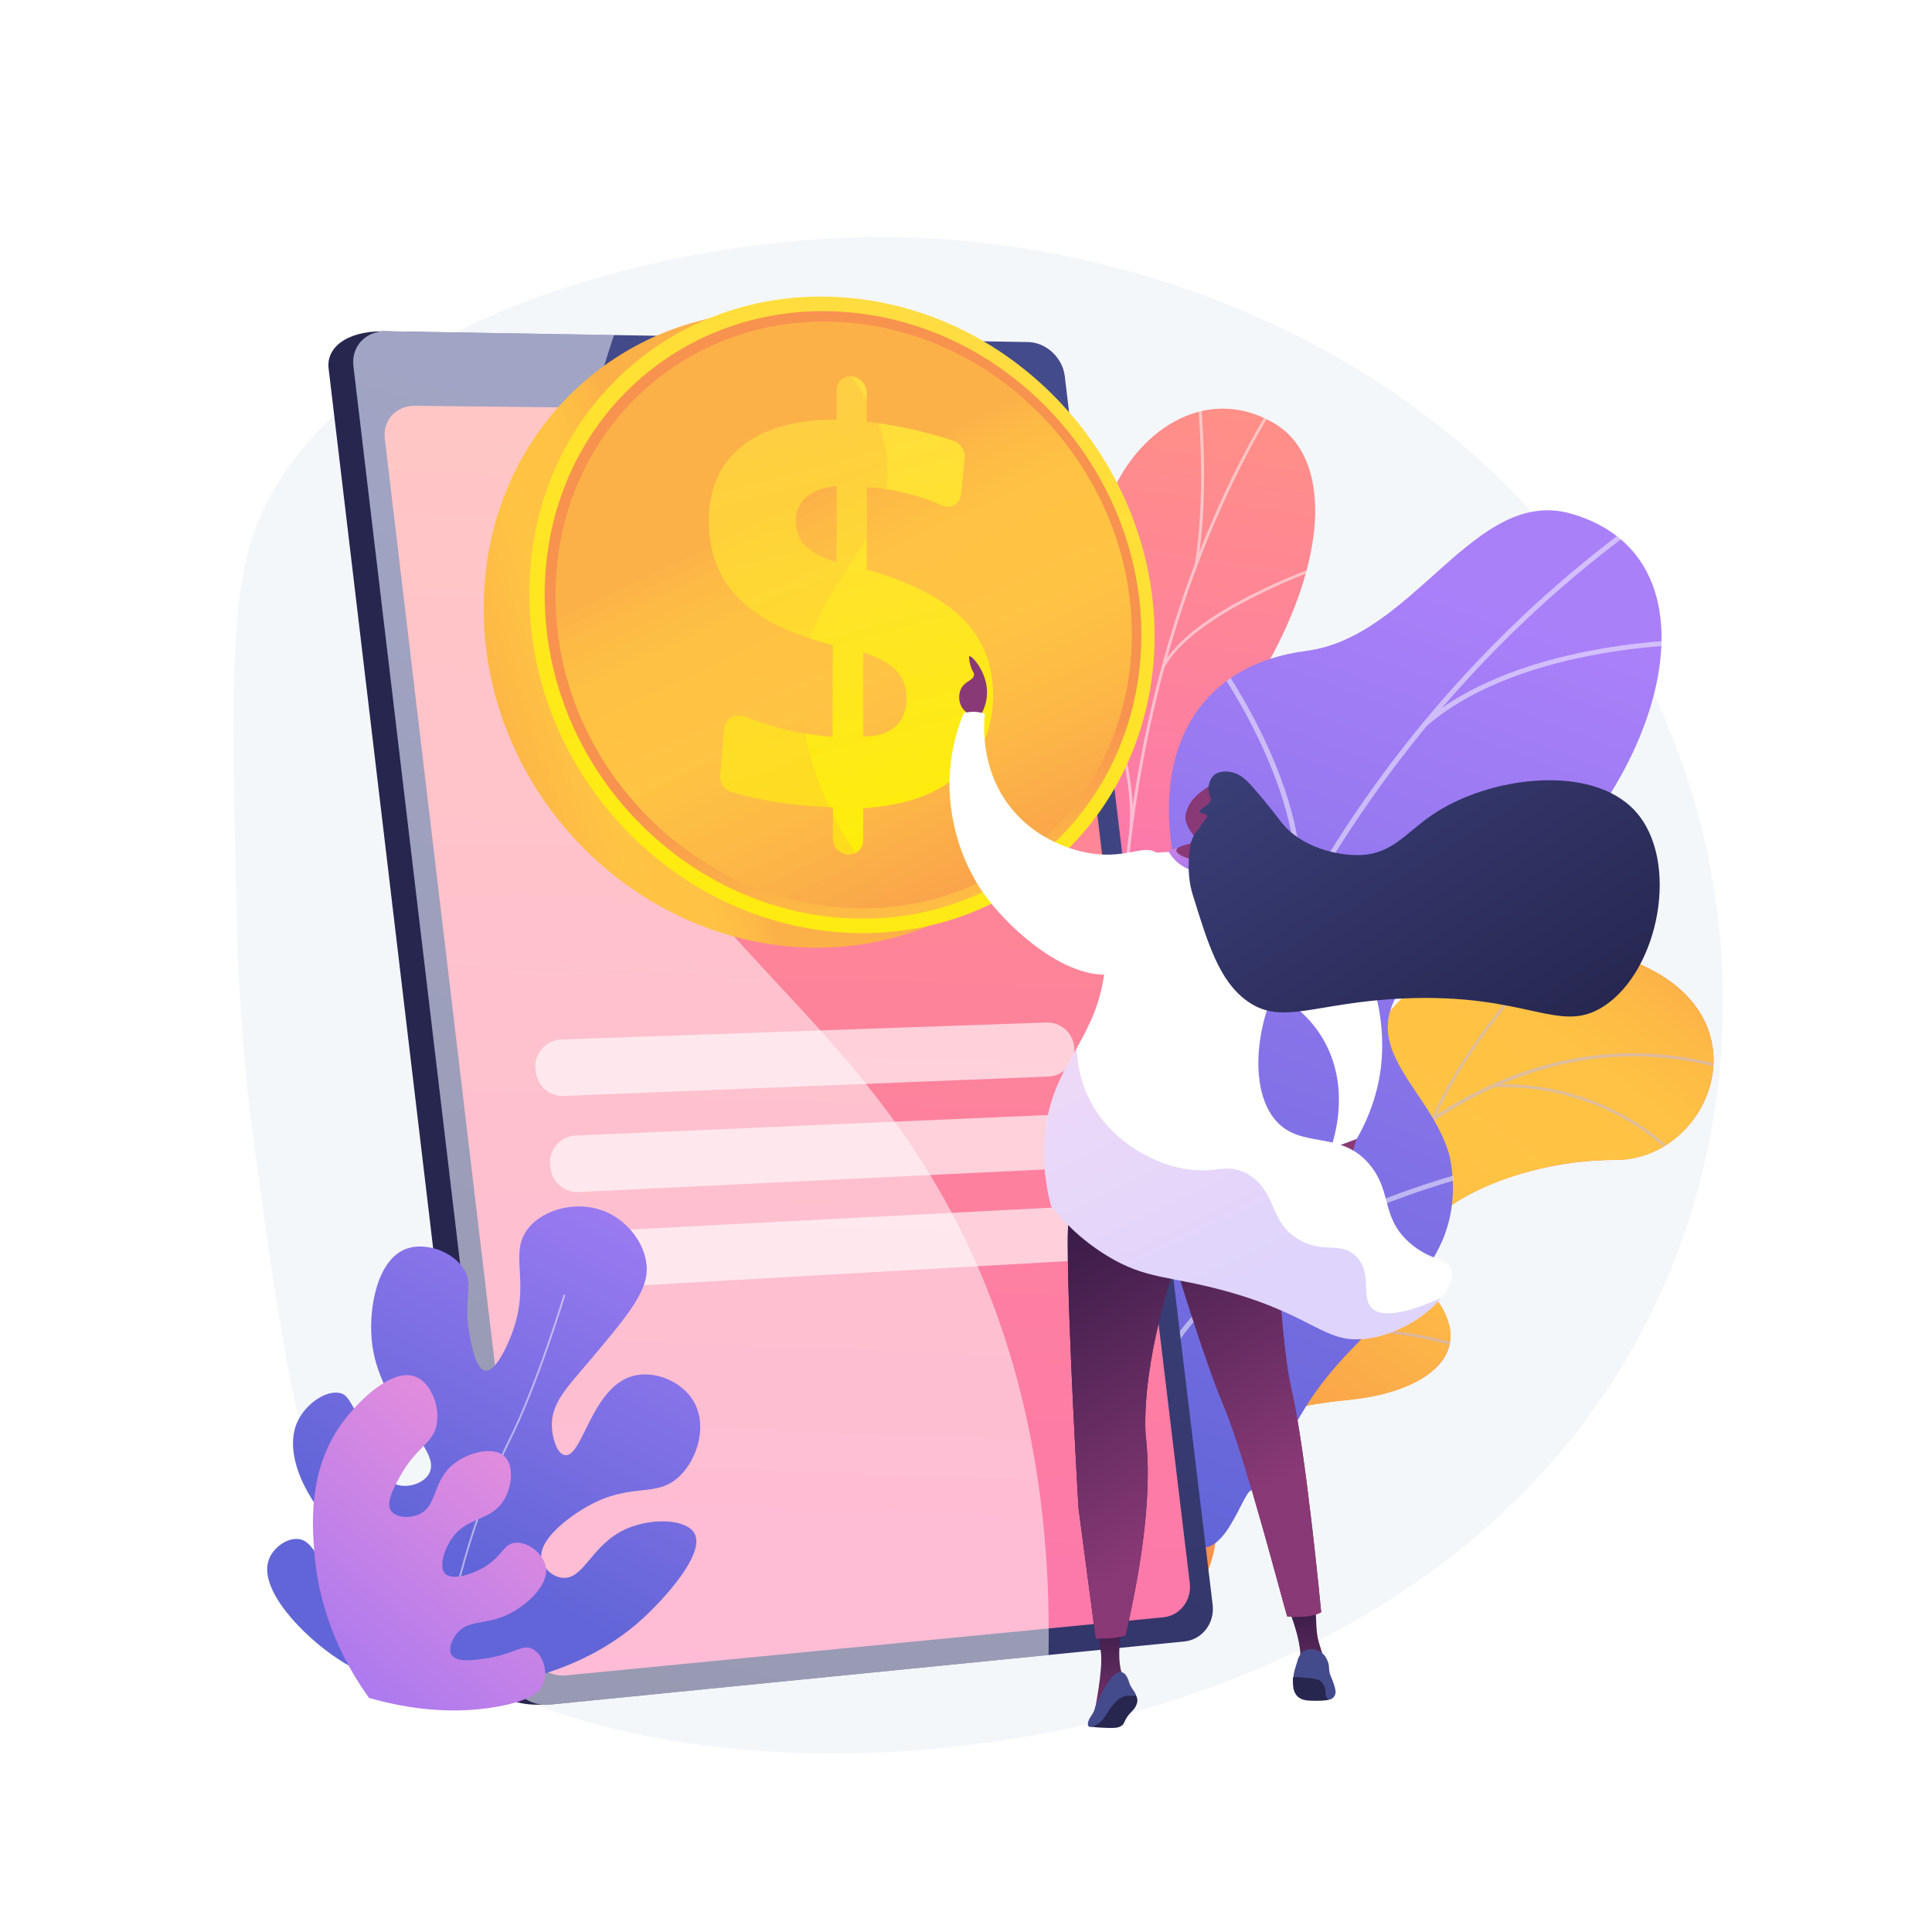 <?xml version="1.0" encoding="utf-8"?>
<!-- Generator: Adobe Illustrator 27.5.0, SVG Export Plug-In . SVG Version: 6.00 Build 0)  -->
<svg version="1.1" xmlns="http://www.w3.org/2000/svg" xmlns:xlink="http://www.w3.org/1999/xlink" x="0px" y="0px"
	 viewBox="0 0 3710 3710" style="enable-background:new 0 0 3710 3710;" xml:space="preserve">
<g id="Background">
	<g>
		<g>
			<rect style="fill:#FFFFFF;" width="3710" height="3710"/>
		</g>
	</g>
</g>
<g id="Illustration">
	<g>
		<path style="fill:#F4F7FA;" d="M1661.659,455.259C1273.788,462.11,673.677,609.585,500.943,988.57
			c-60.329,132.365-56.245,326.957-48.077,716.141c2.401,114.391,6.382,281.119,34.341,487.99
			c58.079,429.737,97.616,722.286,247.253,892.633c374.944,426.837,1729.334,414.503,2307.697-353.943
			c315.5-419.192,364.037-1015.507,75.55-1508.332C2800.088,680.468,2180.927,446.086,1661.659,455.259z"/>
		<g>
			<g>
				<defs>
					<path id="SVGID_1_" d="M2004.272,3003.994l227.488,132.133c0,0,110.604-91.823,102.691-206.559
						c-16.145-234.098,190.011-231.899,276.496-243.896c130.426-18.092,237.471-90.917,131.157-211.441
						c-106.314-120.524,144.852-247.893,359.7-246.755c210.243,1.115,333.542-371.974-121.282-416.168
						c-271.62-26.392-370.147,220.615-449.557,333.523c-79.41,112.908-261.981,20.022-285.83,200.445
						c-20.371,154.115,25.309,301.65-99.208,343.414C2021.408,2730.455,1958.096,2821.598,2004.272,3003.994z"/>
				</defs>
				
					<linearGradient id="SVGID_00000129887271968881276950000003283659233047775379_" gradientUnits="userSpaceOnUse" x1="65.812" y1="2679.489" x2="1571.528" y2="2679.489" gradientTransform="matrix(0.963 -0.269 0.269 0.963 1122.827 92.794)">
					<stop  offset="0" style="stop-color:#FFC444"/>
					<stop  offset="0.996" style="stop-color:#F36F56"/>
				</linearGradient>
				
					<use xlink:href="#SVGID_1_"  style="overflow:visible;fill:url(#SVGID_00000129887271968881276950000003283659233047775379_);"/>
				<clipPath id="SVGID_00000005239789938758832340000011532940780215352225_">
					<use xlink:href="#SVGID_1_"  style="overflow:visible;"/>
				</clipPath>
				
					<linearGradient id="SVGID_00000118360764725000518350000004049788549323538825_" gradientUnits="userSpaceOnUse" x1="3077.511" y1="1779.162" x2="2146.077" y2="3052.649">
					<stop  offset="0" style="stop-color:#FCB148"/>
					<stop  offset="0.052" style="stop-color:#FDBA46"/>
					<stop  offset="0.142" style="stop-color:#FFC244"/>
					<stop  offset="0.318" style="stop-color:#FFC444"/>
					<stop  offset="0.485" style="stop-color:#FDB946"/>
					<stop  offset="0.775" style="stop-color:#F99C4D"/>
					<stop  offset="0.866" style="stop-color:#F8924F"/>
					<stop  offset="1" style="stop-color:#F8924F"/>
				</linearGradient>
				
					<path style="clip-path:url(#SVGID_00000005239789938758832340000011532940780215352225_);fill:url(#SVGID_00000118360764725000518350000004049788549323538825_);" d="
					M2004.272,3003.994l227.488,132.133c0,0,110.604-91.823,102.691-206.559c-16.145-234.098,190.011-231.899,276.496-243.896
					c130.426-18.092,222.602-85.81,148.936-207.256c-83.349-137.41,127.073-252.078,341.921-250.939
					c210.243,1.115,333.542-371.974-121.282-416.168c-271.62-26.392-370.147,220.615-449.557,333.523
					c-79.41,112.908-261.981,20.022-285.83,200.445c-20.371,154.115,25.309,301.65-99.208,343.414
					C2021.408,2730.455,1958.096,2821.598,2004.272,3003.994z"/>
				<g style="opacity:0.5;clip-path:url(#SVGID_00000005239789938758832340000011532940780215352225_);">
					<path style="fill:#BEB8F2;" d="M2090.466,3082.295l5.227,1.878c1.163-3.237,118.78-326.93,332.134-612.661
						c196.555-263.236,516.955-547.178,927.117-405l1.82-5.247c-182.585-63.292-362.859-48.868-535.818,42.87
						c-138.164,73.282-271.948,195.798-397.638,364.144C2209.486,2754.675,2091.633,3079.052,2090.466,3082.295z"/>
					<path style="fill:#BEB8F2;" d="M2750.327,2145.59l5.113,2.174c72.383-170.088,263.684-360.303,265.607-362.205l-3.903-3.952
						C3015.213,1783.519,2823.135,1974.506,2750.327,2145.59z"/>
					<path style="fill:#BEB8F2;" d="M2867.244,2087.625c220.171-6.822,343.144,129.24,344.358,130.615l4.16-3.677
						c-1.232-1.398-125.82-139.394-348.69-132.489L2867.244,2087.625z"/>
					<path style="fill:#BEB8F2;" d="M2298.521,2665.913c185.212-195.234,525.419-71.894,528.633-70.416l2.644-4.878
						c-3.017-1.75-348.45-125.497-535.306,71.472L2298.521,2665.913z"/>
					<path style="fill:#BEB8F2;" d="M2352.765,2569.108l5.273,1.753c54.205-162.943-45.391-354.573-46.404-356.491l-4.91,2.593
						C2307.726,2218.861,2406.218,2408.441,2352.765,2569.108z"/>
					<path style="fill:#BEB8F2;" d="M2115.322,3033.645c58.114-84.106,224.469-80.805,226.142-80.764l0.144-5.55
						c-6.953-0.182-171.027-3.432-230.854,83.157L2115.322,3033.645z"/>
					<path style="fill:#BEB8F2;" d="M2142.144,2956.617l5.204,1.941c28.255-75.732-31.308-212.977-50.882-258.076
						c-2.766-6.374-5.153-11.875-5.386-12.939l-5.442,1.108c0.306,1.506,1.883,5.167,5.733,14.042
						C2110.724,2747.284,2169.617,2882.983,2142.144,2956.617z"/>
				</g>
			</g>
			<g>
				
					<linearGradient id="SVGID_00000050630785748146282220000005441730245569144452_" gradientUnits="userSpaceOnUse" x1="960.92" y1="933.385" x2="418.877" y2="2143.771" gradientTransform="matrix(0.963 -0.269 0.269 0.963 1122.827 92.794)">
					<stop  offset="0" style="stop-color:#FF9085"/>
					<stop  offset="1" style="stop-color:#FB6FBB"/>
				</linearGradient>
				<path style="fill:url(#SVGID_00000050630785748146282220000005441730245569144452_);" d="M2356.27,2383.078
					c63.979,58.45,57.843,142.264,43.901,202.219c-7.815,2.875-11.578,6.521-18.793,11.155
					c-65.131,41.818-101.827,45.78-172.531,76.864c-15.219,6.69-65.861,12.743-86.711,13.887l-38.907,1.513
					c0,0-129.666-151.553-52.076-234.403s-27.3-242.409-72.45-333.787c-27.725-56.113-22.43-90.656-29.307-112.91
					c-72.803-235.568-167.871-277.8-144.489-368.946c25.812-100.618,149.057-77.952,182.919-185.924
					c38.236-121.922-93.242-232.681-31.275-339.973c10.624-18.395,22.04-37.006,44.707-54.01
					c55.949-41.97,120.734-24.483,146.205-92.989c51.196-137.7,186.127-229.227,317.546-154.056
					c129.703,74.19,105.671,323.878-93.6,589.599c-120.168,205.128-106.258,248.509-51.848,346.729
					c38.108,68.798,187.008,230.081,110.03,343.796C2332.614,2205.56,2283.129,2316.26,2356.27,2383.078z"/>
				<g>
					<defs>
						<path id="SVGID_00000179628257225097661190000002594995286256891326_" d="M2376.798,2660.526l-285.263,32.399
							c0,0-137.974-155.762-60.383-238.612c77.591-82.85-27.3-242.409-72.45-333.787
							c-122.503-247.932,186.802-333.163,57.095-664.151c-34.498-88.033-132.243-244.399-79.248-343.601
							c60.377-113.02,158.155-58.898,190.911-146.999c51.196-137.699,186.128-229.226,317.546-154.056
							c129.704,74.19,105.671,323.878-93.597,589.599c-120.17,205.13-106.257,248.509-51.849,346.729
							c38.11,68.798,187.008,230.083,110.03,343.797c-76.978,113.715-126.461,224.414-53.322,291.233
							C2467.559,2484.751,2376.798,2660.526,2376.798,2660.526z"/>
					</defs>
					<clipPath id="SVGID_00000103260243385202816610000010061328376049364406_">
						<use xlink:href="#SVGID_00000179628257225097661190000002594995286256891326_"  style="overflow:visible;"/>
					</clipPath>
					<g style="opacity:0.5;clip-path:url(#SVGID_00000103260243385202816610000010061328376049364406_);">
						<path style="fill:#FCFDFE;" d="M2247.709,2662.343l-5.539,1.306c-7.498-30.516-14.651-61.388-21.263-91.758
							c-48.934-224.867-73.408-446.404-72.738-658.464c0.569-179.684,19.155-355.092,55.242-521.352
							c29.021-133.705,69.467-262.247,120.215-382.054c35.677-84.222,76.035-163.292,119.962-235.009
							c7.652-12.499,16.219-24.902,24.504-36.897c11.039-15.981,22.454-32.506,31.79-49.388l5.036,2.321
							c-9.465,17.114-20.956,33.751-32.068,49.841c-8.245,11.935-16.768,24.276-24.344,36.649
							c-43.788,71.492-84.027,150.325-119.602,234.31c-50.624,119.51-90.971,247.747-119.926,381.144
							c-36.012,165.917-54.56,340.975-55.128,520.313c-0.67,211.702,23.767,432.886,72.627,657.405
							C2233.077,2601.038,2240.22,2631.866,2247.709,2662.343z"/>
						<path style="fill:#FCFDFE;" d="M2174.021,1596.707l-5.658-0.34c22.24-226.401-202.117-548.737-204.387-551.965l4.78-2.976
							C1971.036,1044.671,2196.438,1368.494,2174.021,1596.707z"/>
						<path style="fill:#FCFDFE;" d="M2171.357,2233.639l-5.679,0.274c-4.195-155.029,232.801-361.524,235.195-363.593l3.807,3.832
							C2402.305,1876.203,2167.227,2081.033,2171.357,2233.639z"/>
						<path style="fill:#FCFDFE;" d="M2181.918,2321.209l-5.565,1.2c-21.95-98.678-108.882-220.934-244.78-344.241
							c-6.834-6.201-6.834-6.201-7.065-7.175l5.551-1.265l-2.776,0.633l2.337-1.542c0.403,0.463,2.982,2.804,5.975,5.517
							C2072.268,2098.348,2159.748,2221.534,2181.918,2321.209z"/>
						<path style="fill:#FCFDFE;" d="M2234.878,2606.451l-5.658-0.321c10.458-111.406,158.194-207.278,159.683-208.233l3.139,4.327
							C2390.574,2403.166,2245.099,2497.596,2234.878,2606.451z"/>
						<path style="fill:#FCFDFE;" d="M2239.784,2665.644c-52.244-74.43-129.572-136.766-236.401-190.568l2.807-4.666
							c107.649,54.217,185.622,117.107,238.375,192.262L2239.784,2665.644z"/>
						<path style="fill:#FCFDFE;" d="M2300.247,1082.832l-5.618-0.636c19.889-125.42,9.649-260.702,6.283-305.156
							c-0.814-10.761-1.088-14.55-0.936-15.891l5.649,0.417c-0.102,1.025,0.365,7.176,0.955,14.965
							C2309.956,821.126,2320.228,956.839,2300.247,1082.832z"/>
						<path style="fill:#FCFDFE;" d="M2235.605,1283.104l-5.125-2.153c54.917-108.205,295.317-192.265,305.524-195.791l1.851,4.951
							C2535.379,1090.966,2289.498,1176.92,2235.605,1283.104z"/>
					</g>
				</g>
			</g>
			<g>
				
					<linearGradient id="SVGID_00000105407142278466322280000012466178506898254777_" gradientUnits="userSpaceOnUse" x1="3872.78" y1="1844.984" x2="4866.864" y2="3481.502" gradientTransform="matrix(-0.982 0.189 0.189 0.982 6215.219 -1423.867)">
					<stop  offset="0" style="stop-color:#AA80F9"/>
					<stop  offset="0.996" style="stop-color:#6165D7"/>
				</linearGradient>
				<path style="fill:url(#SVGID_00000105407142278466322280000012466178506898254777_);" d="M2403.364,2861.761
					c-19.641,1.273-63.963,188.095-144.201,72.217c-20.046-28.95-57.05-135.341-200.058-112.94
					c-27.76,4.348-55.522,8.694-83.281,13.042c-35.69-57.352-58.701-118.018,20.373-157.904
					c122.8-61.94,81.026-278.796,29.369-348.398c-63.934-86.147-208.417-289.658-20.142-388.222
					c156.738-82.057,275.373-104.902,244.935-309.938c-30.439-205.038,60.698-354.203,258.311-379.783
					c207.957-26.918,322.79-317.008,508.907-263.294c324.296,93.599,151.622,591.696-177.933,789.921
					c-329.552,198.225-99.921,279.848-55.821,443.938c3.23,15.465,7.047,39.689,6.123,69.136
					c-5.689,181.293-181.246,246.255-283.463,413.545C2367.078,2931.229,2436.453,2859.617,2403.364,2861.761z"/>
				<g>
					<defs>
						<path id="SVGID_00000085220637890123106170000004807413819575487374_" d="M2449.235,2796.815l-448.064,82.993
							c-38.008-54.954-93.302-159.078-4.974-203.63c122.801-61.942,81.026-278.797,29.37-348.4
							c-63.935-86.146-208.417-289.658-20.141-388.224c156.737-82.056,275.372-104.9,244.933-309.937
							c-30.438-205.037,60.699-354.203,258.312-379.782c207.956-26.919,322.789-317.009,508.906-263.293
							c324.298,93.597,151.621,591.692-177.931,789.919c-329.553,198.226-99.923,279.847-55.822,443.939
							c60.207,224.021-274.793,238.302-342.129,343.863C2388.905,2647.017,2421.396,2740.888,2449.235,2796.815z"/>
					</defs>
					<clipPath id="SVGID_00000028293496386600315800000013738004618586973357_">
						<use xlink:href="#SVGID_00000085220637890123106170000004807413819575487374_"  style="overflow:visible;"/>
					</clipPath>
					<g style="opacity:0.5;clip-path:url(#SVGID_00000028293496386600315800000013738004618586973357_);">
						<path style="fill:#FCFDFE;" d="M2225.031,2769.456l-9.879-0.001c6.365-681.914,363.207-1360.372,931.274-1770.608l5.958,7.392
							C2586.711,1414.747,2231.369,2090.374,2225.031,2769.456z"/>
						<path style="fill:#FCFDFE;" d="M2262.23,2397.685l-9.701,1.841c-53.595-262.732-333.993-422.302-336.82-423.883l5.089-8.035
							C1923.662,1969.206,2207.788,2130.812,2262.23,2397.685z"/>
						<path style="fill:#FCFDFE;" d="M2229.824,2644.014l-9.423-2.724c86.356-259.854,593.037-390.347,598.145-391.634l2.473,9.011
							C2815.966,2259.941,2314.538,2389.101,2229.824,2644.014z"/>
						<path style="fill:#FCFDFE;" d="M2490.677,1763.262l-9.646-1.949c49.667-210.761-145.414-483.615-147.389-486.347l8.168-5.309
							C2343.812,1272.422,2541.263,1548.607,2490.677,1763.262z"/>
						<path style="fill:#FCFDFE;" d="M2737.185,1396.084l-6.673-6.828c191.9-167.32,543.164-161.554,546.695-161.472l-0.314,9.326
							C3273.407,1237.026,2926.093,1231.368,2737.185,1396.084z"/>
					</g>
				</g>
			</g>
		</g>
		<g>
			<g>
				
					<linearGradient id="SVGID_00000128449554825597503690000015747129655558905534_" gradientUnits="userSpaceOnUse" x1="1437.998" y1="1894.148" x2="974.321" y2="1944.73">
					<stop  offset="0" style="stop-color:#444B8C"/>
					<stop  offset="0.996" style="stop-color:#26264F"/>
				</linearGradient>
				<path style="fill:url(#SVGID_00000128449554825597503690000015747129655558905534_);" d="M1991.653,725.93l282.48,2347.923
					c4.235,35.204-20.029,66.761-54.018,70.134l-1176.567,129.17c-72.076,4.483-111.539-32.34-115.987-69.774L630.99,707.148
					c-4.423-37.226,30.938-70.938,103.321-70.938l1187.272,25.006C1955.953,661.791,1987.439,690.911,1991.653,725.93z"/>
				
					<linearGradient id="SVGID_00000059292417787628266190000001535016096135310014_" gradientUnits="userSpaceOnUse" x1="1846.542" y1="725.356" x2="700.001" y2="4628.662">
					<stop  offset="0" style="stop-color:#444B8C"/>
					<stop  offset="0.996" style="stop-color:#26264F"/>
				</linearGradient>
				<path style="fill:url(#SVGID_00000059292417787628266190000001535016096135310014_);" d="M2044.606,721.889l284.032,2359.667
					c4.259,35.381-20.087,67.102-54.201,70.498l-1219.771,121.441c-38.242,3.807-73.288-23.857-77.761-61.485L678.667,702.878
					c-4.447-37.417,23.642-67.494,62.302-66.842l1233.291,20.809C2008.759,657.427,2040.37,686.695,2044.606,721.889z"/>
				
					<linearGradient id="SVGID_00000160901023263078912010000011775639345638729121_" gradientUnits="userSpaceOnUse" x1="1567.282" y1="399.292" x2="1426.946" y2="4300.648">
					<stop  offset="0" style="stop-color:#FF9085"/>
					<stop  offset="1" style="stop-color:#FB6FBB"/>
				</linearGradient>
				<path style="fill:url(#SVGID_00000160901023263078912010000011775639345638729121_);" d="M2021.462,852.046l263.26,2187.879
					c3.977,33.055-18.823,62.635-50.755,65.74l-1147.153,111.512c-35.55,3.456-68.128-22.367-72.293-57.391L738.906,841.928
					c-4.144-34.843,21.933-63.034,57.843-62.652l1158.926,12.341C1987.939,791.961,2017.503,819.152,2021.462,852.046z"/>
				
					<linearGradient id="SVGID_00000088820835893802491790000001030063484513881484_" gradientUnits="userSpaceOnUse" x1="1416.906" y1="629.214" x2="69.409" y2="4278.685">
					<stop  offset="0" style="stop-color:#311944"/>
					<stop  offset="1" style="stop-color:#893976"/>
				</linearGradient>
				<path style="fill:url(#SVGID_00000088820835893802491790000001030063484513881484_);" d="M1406.297,720.268
					c1.504,12.561-7.511,22.616-20.148,22.457c-12.652-0.159-24.138-10.493-25.643-23.079c-1.506-12.587,7.542-22.641,20.195-22.455
					C1393.341,697.375,1404.795,707.707,1406.297,720.268z"/>
				<g style="opacity:0.5;">
					<path style="fill:#FFFFFF;" d="M1823.129,2320.689c-234.848-434.2-585.674-564.167-691.3-1011.658
						c-57.095-241.887-18.195-473.404,47.323-665.602l-438.184-7.394c-38.66-0.652-66.748,29.424-62.3,66.842l298.237,2509.135
						c4.472,37.627,39.518,65.292,77.761,61.484l958.859-95.465C2020.616,2788.972,1927.814,2514.236,1823.129,2320.689z"/>
				</g>
			</g>
			<g style="opacity:0.63;">
				<path style="fill:#FFFFFF;" d="M2013.179,2067.355l-930.624,37.19c-26.393,1.055-49.365-17.887-53.358-43.998l-0.72-4.704
					c-4.694-30.692,18.44-58.607,49.469-59.694l931.32-32.637c26.3-0.922,49.125,17.993,53.103,44.007l0.023,0.151
					C2067.071,2038.262,2044.1,2066.12,2013.179,2067.355z"/>
				<path style="fill:#FFFFFF;" d="M2040.638,2244.039l-929.434,44.97c-26.549,1.284-49.775-17.704-53.793-43.978l-0.734-4.8
					c-4.667-30.52,18.189-58.336,49.034-59.677l930.13-40.417c26.458-1.15,49.535,17.812,53.538,43.99l0.038,0.247
					C2094.069,2214.792,2071.374,2242.552,2040.638,2244.039z"/>
				<path style="fill:#FFFFFF;" d="M2068.097,2420.714l-928.244,52.751c-26.704,1.518-50.186-17.515-54.23-43.955l-0.748-4.889
					c-4.641-30.347,17.939-58.065,48.598-59.656l928.941-48.197c26.614-1.381,49.945,17.626,53.974,43.969l0.051,0.335
					C2121.065,2391.319,2098.646,2418.979,2068.097,2420.714z"/>
			</g>
		</g>
		<g>
			
				<linearGradient id="SVGID_00000136378812439722573640000001697743685955482526_" gradientUnits="userSpaceOnUse" x1="1323.42" y1="1274.585" x2="623.209" y2="1499.304">
				<stop  offset="0" style="stop-color:#FCB148"/>
				<stop  offset="0.052" style="stop-color:#FDBA46"/>
				<stop  offset="0.142" style="stop-color:#FFC244"/>
				<stop  offset="0.318" style="stop-color:#FFC444"/>
				<stop  offset="0.485" style="stop-color:#FDB946"/>
				<stop  offset="0.775" style="stop-color:#F99C4D"/>
				<stop  offset="0.866" style="stop-color:#F8924F"/>
				<stop  offset="1" style="stop-color:#F8924F"/>
			</linearGradient>
			<path style="fill:url(#SVGID_00000136378812439722573640000001697743685955482526_);" d="M2129.51,1249.178
				c0,324.836-254.002,580.368-578.646,570.4c-337.857-10.375-622.007-302.166-622.007-651.344
				c0-349.177,284.149-602.655,622.007-567.475C1875.508,634.562,2129.51,924.342,2129.51,1249.178z"/>
			
				<linearGradient id="SVGID_00000121238596011566310310000007331432835175219134_" gradientUnits="userSpaceOnUse" x1="1889.849" y1="577.596" x2="1264.744" y2="1956.694">
				<stop  offset="0" style="stop-color:#FFDB44"/>
				<stop  offset="1" style="stop-color:#FEEF06"/>
			</linearGradient>
			<path style="fill:url(#SVGID_00000121238596011566310310000007331432835175219134_);" d="M2217.236,1221.169
				c0,324.836-254.003,580.368-578.646,570.399c-337.858-10.375-622.008-302.165-622.008-651.343
				c0-349.179,284.15-602.656,622.008-567.475C1963.233,606.553,2217.236,896.333,2217.236,1221.169z"/>
			
				<linearGradient id="SVGID_00000044884293876997054730000011051719215952799900_" gradientUnits="userSpaceOnUse" x1="1774.861" y1="2033.772" x2="1654.245" y2="1374.855">
				<stop  offset="0" style="stop-color:#FCB148"/>
				<stop  offset="0.052" style="stop-color:#FDBA46"/>
				<stop  offset="0.142" style="stop-color:#FFC244"/>
				<stop  offset="0.318" style="stop-color:#FFC444"/>
				<stop  offset="0.485" style="stop-color:#FDB946"/>
				<stop  offset="0.775" style="stop-color:#F99C4D"/>
				<stop  offset="0.866" style="stop-color:#F8924F"/>
				<stop  offset="1" style="stop-color:#F8924F"/>
			</linearGradient>
			<path style="fill:url(#SVGID_00000044884293876997054730000011051719215952799900_);" d="M2191.754,1219.451
				c0,310.532-243.033,554.398-553.164,544.357c-322.168-10.432-592.661-288.9-592.661-621.605s270.493-574.7,592.661-541.693
				C1948.721,632.284,2191.754,908.919,2191.754,1219.451z"/>
			
				<linearGradient id="SVGID_00000129189731132742203730000005272621244040021939_" gradientUnits="userSpaceOnUse" x1="1519.133" y1="967.242" x2="2016.205" y2="2022.43">
				<stop  offset="0" style="stop-color:#FCB148"/>
				<stop  offset="0.052" style="stop-color:#FDBA46"/>
				<stop  offset="0.142" style="stop-color:#FFC244"/>
				<stop  offset="0.318" style="stop-color:#FFC444"/>
				<stop  offset="0.485" style="stop-color:#FDB946"/>
				<stop  offset="0.775" style="stop-color:#F99C4D"/>
				<stop  offset="0.866" style="stop-color:#F8924F"/>
				<stop  offset="1" style="stop-color:#F8924F"/>
			</linearGradient>
			<path style="fill:url(#SVGID_00000129189731132742203730000005272621244040021939_);" d="M2173.504,1218.221
				c0,300.287-235.165,535.821-534.914,525.758c-310.98-10.441-571.761-279.395-571.761-600.366s260.781-554.763,571.761-523.274
				C1938.339,650.692,2173.504,917.935,2173.504,1218.221z"/>
			<g>
				
					<linearGradient id="SVGID_00000087401661182331748440000007705363077374892964_" gradientUnits="userSpaceOnUse" x1="1499.33" y1="740.18" x2="1749.274" y2="1676.928">
					<stop  offset="0" style="stop-color:#FFDB44"/>
					<stop  offset="1" style="stop-color:#FEEF06"/>
				</linearGradient>
				<path style="fill:url(#SVGID_00000087401661182331748440000007705363077374892964_);" d="M1635.52,722.497L1635.52,722.497
					c15.952,1.517,28.862,15.876,28.862,32.075v55.287c31.894,3.561,63.835,9.106,95.821,16.623
					c23.584,5.543,47.009,12.141,70.277,19.791c13.942,4.584,23.442,18.66,22.02,33.178l-6.79,69.329
					c-1.802,18.394-19.984,29.195-37.101,21.563c-15.327-6.835-31.04-12.69-47.146-17.563c-28.103-8.503-57.74-14.047-88.927-16.618
					l-8.154-0.671v158.336c83.209,23.28,144.319,54.599,183.811,93.991c39.302,39.203,58.883,88.063,58.883,146.718
					c0,63.431-21.649,114.222-65.119,152.529c-43.702,38.51-104.974,60.17-184.208,64.859v61.022
					c0,16.206-12.92,28.83-28.885,28.195l-0.511-0.02c-15.997-0.636-28.987-14.336-28.987-30.598v-60.196l-12.859-0.58
					c-37.144-1.676-72.723-5.465-106.716-11.377c-25.175-4.38-49.758-10.031-73.746-16.961c-14.507-4.19-24.466-18.01-23.135-32.857
					l7.989-89.12c1.727-19.266,21.079-30.477,39.399-23.25c21.354,8.423,42.974,15.518,64.859,21.29
					c34.103,8.994,68.67,14.762,103.695,17.324l0.514-176.128c-79.872-19.764-139.671-49.037-178.959-87.811
					c-39.472-38.957-59.277-88.813-59.277-149.43c0-62.731,21.476-111.153,64.264-145.137
					c42.571-33.812,103.089-50.633,181.164-50.591v-56.523C1606.558,732.92,1619.537,720.977,1635.52,722.497z M1606.558,933.852
					c-24.685,1.796-43.935,8.575-57.712,20.347c-13.8,11.792-20.708,27.64-20.708,47.529c0,18.842,6.391,34.592,19.157,47.235
					c12.747,12.623,32.518,22.702,59.263,30.233V933.852z M1657.75,1252.783v161.516c26.834,0.053,47.412-6.354,61.776-19.203
					c14.34-12.827,21.5-30.944,21.5-54.369c0-21.359-6.655-39.072-19.981-53.159
					C1707.698,1273.459,1686.619,1261.866,1657.75,1252.783z"/>
			</g>
			
				<linearGradient id="SVGID_00000013895953993920591040000008234997391529655731_" gradientUnits="userSpaceOnUse" x1="1372.896" y1="1035.529" x2="1868.965" y2="2088.588">
				<stop  offset="0" style="stop-color:#FCB148"/>
				<stop  offset="0.052" style="stop-color:#FDBA46"/>
				<stop  offset="0.142" style="stop-color:#FFC244"/>
				<stop  offset="0.318" style="stop-color:#FFC444"/>
				<stop  offset="0.485" style="stop-color:#FDB946"/>
				<stop  offset="0.775" style="stop-color:#F99C4D"/>
				<stop  offset="0.866" style="stop-color:#F8924F"/>
				<stop  offset="1" style="stop-color:#F8924F"/>
			</linearGradient>
			<path style="opacity:0.3;fill:url(#SVGID_00000013895953993920591040000008234997391529655731_);" d="M1541.79,1291.756
				c18.073-178.499,182.121-254.064,160.713-418.255c-13.195-101.198-89.897-186.482-175.461-253.072
				c-259.528,27.218-460.214,242.115-460.214,523.184c0,320.972,260.782,589.925,571.761,600.366
				c30.194,1.013,59.683-0.556,88.357-4.315C1603.444,1616.769,1526.264,1445.109,1541.79,1291.756z"/>
		</g>
		<g>
			<g>
				<g>
					
						<linearGradient id="SVGID_00000029762781686936370890000012771845529590098061_" gradientUnits="userSpaceOnUse" x1="1864.334" y1="1516.877" x2="1866.673" y2="1417.473">
						<stop  offset="0" style="stop-color:#311944"/>
						<stop  offset="1" style="stop-color:#893976"/>
					</linearGradient>
					<path style="fill:url(#SVGID_00000029762781686936370890000012771845529590098061_);" d="M1881.213,1376.522
						c4.81-7.454,13.587-23.318,14.148-44.622c1.091-41.396-29.612-73.683-33.739-71.83c-2.224,0.999,0.597,13.127,2.177,18.502
						c3.289,11.192,6.826,12.273,6.529,17.413c-0.609,10.582-15.885,10.99-23.943,25.032c-5.802,10.113-6.265,24.516,0,35.915
						C1856.782,1375.844,1880.224,1376.51,1881.213,1376.522z"/>
					
						<linearGradient id="SVGID_00000074412019236637181070000001641872994829461162_" gradientUnits="userSpaceOnUse" x1="2547.458" y1="2409.45" x2="2562.661" y2="2239.877">
						<stop  offset="0" style="stop-color:#311944"/>
						<stop  offset="1" style="stop-color:#893976"/>
					</linearGradient>
					<polygon style="fill:url(#SVGID_00000074412019236637181070000001641872994829461162_);" points="2537.059,2275.643 
						2525.258,2235.034 2574.526,2198.526 2605.235,2187.044 2587.052,2243.862 					"/>
					
						<linearGradient id="SVGID_00000052822420900545435980000014732885607424352443_" gradientUnits="userSpaceOnUse" x1="2505.656" y1="3063.154" x2="2519.69" y2="3322.776">
						<stop  offset="0" style="stop-color:#311944"/>
						<stop  offset="1" style="stop-color:#893976"/>
					</linearGradient>
					<path style="fill:url(#SVGID_00000052822420900545435980000014732885607424352443_);" d="M2476.072,3093.512
						c0,0,26.948,67.792,19.857,97.859c28.932-0.567,47.652-4.254,47.652-4.254s-11.629-30.918-13.898-46.235
						c-3.066-20.694-2.837-54.177-2.837-54.177L2476.072,3093.512z"/>
					<path style="fill:#26264F;" d="M2179.021,3252.072c1.743,2.103,4.835,6.499,5.094,12.455c0.141,3.235-0.598,5.897-1.528,8.344
						c-4.595,12.091-11.812,13.686-19.599,26.516c-4.757,7.839-3.859,10.203-8.219,13.741c-5.746,4.664-12.696,4.931-18.72,5
						c-10.18,0.118-24.838-0.246-43.293-2.446c9.672-12.464,19.956-25.126,30.894-37.912c4.797-5.605,9.586-11.081,14.362-16.427
						l28.435-9.608C2170.638,3251.848,2174.83,3251.961,2179.021,3252.072z"/>
					
						<linearGradient id="SVGID_00000049916583103792949480000015246251376371318461_" gradientUnits="userSpaceOnUse" x1="2124.045" y1="3083.781" x2="2138.079" y2="3343.403">
						<stop  offset="0" style="stop-color:#311944"/>
						<stop  offset="1" style="stop-color:#893976"/>
					</linearGradient>
					<path style="fill:url(#SVGID_00000049916583103792949480000015246251376371318461_);" d="M2155.375,3114.019
						c0,0-16.254,84.807,4.428,108.555c17.618,23.746-8.51,6.807-8.51,6.807l-31.202,27.231l-18.719,32.337
						c0,0,17.232-83.005,12.636-115.944c-4.595-32.939-6.894-55.154-6.894-55.154L2155.375,3114.019z"/>
					
						<linearGradient id="SVGID_00000094603146406707162340000005310885728941716411_" gradientUnits="userSpaceOnUse" x1="800.865" y1="2658.147" x2="1287.496" y2="2658.147" gradientTransform="matrix(1 0 0 1 1249.563 0)">
						<stop  offset="0" style="stop-color:#311944"/>
						<stop  offset="1" style="stop-color:#893976"/>
					</linearGradient>
					<path style="fill:url(#SVGID_00000094603146406707162340000005310885728941716411_);" d="M2094.093,2186.359
						c0,0-43.665,39.067-43.665,199.933c0,160.866,20.683,510.175,20.683,510.175l33.097,250.087c0,0,34.316,1.221,57.298-5.672
						c20.682-94.222,54.385-253.607,38.297-386.896c-6.893-144.78,57.453-326.329,57.453-326.329s55.154,183.847,94.222,275.772
						c39.067,91.922,113.448,379.895,120.341,400.579c45.715,4.143,65.24-7.944,65.24-7.944s-29.312-309.906-56.888-427.108
						c-27.577-117.202-25.28-399.866-71.242-480.3C2305.516,2147.291,2094.093,2186.359,2094.093,2186.359z"/>
					
						<linearGradient id="SVGID_00000155146043836538527920000002365311986392470427_" gradientUnits="userSpaceOnUse" x1="785.399" y1="2295.391" x2="1135.99" y2="2884.247" gradientTransform="matrix(1 0 0 1 1249.563 0)">
						<stop  offset="0" style="stop-color:#311944"/>
						<stop  offset="1" style="stop-color:#893976"/>
					</linearGradient>
					<path style="fill:url(#SVGID_00000155146043836538527920000002365311986392470427_);" d="M2094.094,2186.359
						c0,0-43.667,39.067-43.667,199.933c0,160.866,20.684,510.175,20.684,510.175l33.097,250.087c0,0,34.316,1.221,57.298-5.672
						c20.684-94.222,54.385-253.607,38.3-386.896c-6.894-144.78,57.451-326.329,57.451-326.329s55.154,183.847,94.222,275.772
						c39.067,91.922,113.448,379.896,120.342,400.579c45.713,4.143,65.239-7.944,65.239-7.944s-29.313-309.906-56.888-427.108
						c-27.578-117.202-25.28-399.866-71.24-480.301C2305.517,2147.291,2094.094,2186.359,2094.094,2186.359z"/>
					
						<linearGradient id="SVGID_00000011005611487313339830000017627247720999494293_" gradientUnits="userSpaceOnUse" x1="923.417" y1="2213.218" x2="1274.008" y2="2802.075" gradientTransform="matrix(1 0 0 1 1249.563 0)">
						<stop  offset="0" style="stop-color:#311944"/>
						<stop  offset="1" style="stop-color:#893976"/>
					</linearGradient>
					<path style="opacity:0.25;fill:url(#SVGID_00000011005611487313339830000017627247720999494293_);" d="M2320.917,2481.111
						c13.615,88.5,40.845,136.154,108.921,197.422c54.46,40.845,13.616,129.344,34.039,197.42
						c6.806,20.422,27.23,40.844,34.038,61.268c25.332,50.666,1.672,112.64,13.158,166.284c17.875-2.469,25.986-7.441,25.986-7.441
						s-29.313-309.906-56.888-427.108c-27.578-117.202-25.28-399.867-71.24-480.301c-103.413-41.365-314.837-2.297-314.837-2.297
						s-43.667,39.067-43.667,199.933c0,13.053,0.14,27.36,0.39,42.607c45.33,40.117,138.04,49.031,195.217,4.562
						c3.454-2.591,7.13-4.179,10.927-4.951c0.175-0.508,0.296-0.852,0.296-0.852s0.095,0.319,0.24,0.797
						C2283.519,2423.706,2315.013,2457.496,2320.917,2481.111z"/>
					<g>
						<path style="fill:#26264F;" d="M2488.84,3217.097c0,0-6.715,0-6.157,8.676c0.562,8.674-3.023,38.517,31.116,39.915
							c34.14,1.399,39.405-2.417,40.525-2.417c1.119,0-8.956-28.545-8.956-28.545l-10.914-13.99l-29.384-3.078L2488.84,3217.097z"/>
						<path style="fill:#444B8C;" d="M2564.539,3247.051c-0.729-7.206-4.76-18.55-8.817-27.678
							c-6.027-13.561-1.079-18.635-6.84-30.986c-1.991-4.271-3.928-8.32-8.136-12.334c-0.969-0.923-10.389-9.628-24.108-9.186
							c-2.7,0.087-6.857,0.269-11.35,2.663c-5.293,2.821-7.945,7.059-10.211,10.779c-3.56,5.847-2.742,7.64-8.225,24.394
							c-0.442,1.344-1.407,4.268-2.149,8.302c-0.569,3.086-0.798,5.679-0.9,7.45c8.955,0,43.376,1.4,50.65,6.716
							c7.277,5.317,10.914,14.272,10.914,23.228c0,8.954,4.478,13.152,8.956,12.873
							C2558.323,3263.02,2566.27,3255.613,2564.539,3247.051z"/>
					</g>
					<path style="fill:#444B8C;" d="M2151.01,3210.659c7.69,0.121,13.332,6.24,17.586,20.99c4.256,14.75,24.678,27.798,0.853,24.678
						c-23.827-3.12-41.131,30.633-49.639,43.116c-8.511,12.48-31.353,23.568-30.786,11.372
						c0.567-12.197,10.646-17.897,13.482-30.377C2105.342,3267.956,2133.469,3210.385,2151.01,3210.659z"/>
					<path style="fill:#FFFFFF;" d="M2555.14,2205.774c5.655-15.72,40.942-118.98-16.092-213.152
						c-46.691-77.092-127.482-102.243-139.002-105.645c-70.125-20.709-105.271,5.896-127.397-18.59
						c-37.546-41.551,4.985-183.085,87.252-211.436c92.733-31.956,203.979,90.923,249.061,171.631
						c59.142,105.886,44.585,211.124,41.163,232.799c-8.893,56.323-29.568,99.284-44.89,125.661
						C2588.537,2193.287,2571.838,2199.531,2555.14,2205.774z"/>
					<path style="fill:#FFFFFF;" d="M2312.975,1636.972c-82.776-3.311-146.611-1.999-182.671,34.037
						c-38.087,38.062,0.403,81.031-7.867,180.594c-12.661,152.428-109.793,189.67-117.102,344.31
						c-2.464,52.104,6.354,94.692,13.202,120.339c21.317,26.548,56.208,64.013,107.7,95.34
						c74.93,45.588,118.383,37.64,225.994,67.091c176.021,48.174,191.681,105.543,278.962,90.927
						c88.21-14.772,165.602-89.005,156.254-129.77c-5.6-24.413-41.158-17.497-82.099-54.733
						c-52.766-47.988-32.417-93.796-72.534-145.365c-57.623-74.072-137.902-28.791-187.007-92.987
						c-49.671-64.94-29.969-192.905,11.901-262.657c27.348-45.558,39.059-98.948,62.331-146.717
						c1.933-3.968,4.178-10.477,3.19-18.613c-3.777-31.111-55.637-47.986-94.915-60.366
						C2368.406,1639.523,2319.783,1637.242,2312.975,1636.972z"/>
					
						<linearGradient id="SVGID_00000008151226176131378620000003033184525763924904_" gradientUnits="userSpaceOnUse" x1="1013.549" y1="1566.122" x2="1085.412" y2="1680.344" gradientTransform="matrix(1 0 0 1 1249.563 0)">
						<stop  offset="0.004" style="stop-color:#E38DDD"/>
						<stop  offset="1" style="stop-color:#9571F6"/>
					</linearGradient>
					<path style="fill:url(#SVGID_00000008151226176131378620000003033184525763924904_);" d="M2243.253,1633.548l16.325-5.023
						c0,0,4.27,22.102,56.762,24.864c29.134,0,47.971-16.324,47.971-16.324l11.154,8.131c0,0-24.473,30.571-63.394,29.793
						C2261.839,1673.986,2243.253,1633.548,2243.253,1633.548z"/>
					<g>
						
							<linearGradient id="SVGID_00000000901412704489736020000009159958472196248504_" gradientUnits="userSpaceOnUse" x1="4279.006" y1="3709.817" x2="4107.095" y2="3595.794" gradientTransform="matrix(1 0 0 1 1249.563 0)">
							<stop  offset="0" style="stop-color:#311944"/>
							<stop  offset="1" style="stop-color:#893976"/>
						</linearGradient>
						<path style="fill:url(#SVGID_00000000901412704489736020000009159958472196248504_);" d="M2276.496,1566.315
							c3.146-24.276,22.336-39.828,26.523-43.158c17.532-13.936,21.101-15.338,27.123-16.483l8.223-1.246
							c0,0,0.443,0.011,0.898,0.038c4.814,0.292,19.243,5.923,21.866,7.767c8.38,5.894,2.209,47.629-23.196,99.536
							c-0.999,4.395-1.997,8.791-2.998,13.186c22.143,3.892,27.627,7.886,27.802,11.076c0.378,6.909-23.866,15.724-46.335,16.297
							c-28.177,0.719-58.095-11.404-57.522-20.452c0.231-3.662,5.546-8.18,26.005-12.615c3.199-4.495,6.394-8.99,9.591-13.486
							C2291.575,1603.256,2274.179,1584.198,2276.496,1566.315z"/>
						
							<linearGradient id="SVGID_00000163040937941851553710000006315121428910221481_" gradientUnits="userSpaceOnUse" x1="2766.848" y1="2564.13" x2="2594.935" y2="2450.107" gradientTransform="matrix(0.972 -0.236 0.236 0.972 1534.775 640.476)">
							<stop  offset="0" style="stop-color:#311944"/>
							<stop  offset="1" style="stop-color:#893976"/>
						</linearGradient>
						<path style="fill:url(#SVGID_00000163040937941851553710000006315121428910221481_);" d="M2311.326,1557.175
							c6.391-3.825,11.259,4.397,8.249,11.583c-3.01,7.186-13.126,11.682-19.262,7.397
							C2294.177,1571.871,2302.727,1562.321,2311.326,1557.175z"/>
						
							<linearGradient id="SVGID_00000103223531665867247920000017097752912374219430_" gradientUnits="userSpaceOnUse" x1="2298.437" y1="1002.916" x2="2960.327" y2="2054.944">
							<stop  offset="0" style="stop-color:#444B8C"/>
							<stop  offset="0.996" style="stop-color:#26264F"/>
						</linearGradient>
						<path style="fill:url(#SVGID_00000103223531665867247920000017097752912374219430_);" d="M3139.677,1557.053
							c-84.123-91.287-279.86-66.253-388.427,7.062c-50.448,34.068-76.34,74.308-135.949,77.685
							c-45.315,2.568-117.405-14.471-155.371-63.56c-4.783-6.184-23.913-32.122-52.64-64.831
							c-12.665-14.419-25.259-27.951-44.782-31.011c-4.959-0.777-21.458-3.462-32.366,7.193
							c-8.839,8.633-11.007,23.646-8.394,34.466c1.565,6.47,3.587,7.152,3.298,11.388c-0.81,11.9-22.485,17.083-21.278,23.077
							c0.861,4.282,12.143,2.715,14.086,8.09c2.129,5.891-10.261,10.96-15.584,25.774c-9.973,6.677-16.274,23.29-18.455,45.521
							c-3.204,32.679,0.079,59.233,6.271,79.232c29.813,96.288,51.14,165.161,102.752,203.622
							c68.331,50.919,129.86,3.905,303.68-3.531c238.01-10.181,297.353,70.495,382.896,15.304
							C3186.227,1863.621,3227.021,1651.83,3139.677,1557.053z"/>
					</g>
					<path style="fill:#FFFFFF;" d="M1891.27,1370.724c-2.122,19.915-9.301,108.011,51.465,182.396
						c56.78,69.504,137.193,83.387,152.139,85.646c72.3,10.925,103.48-20.235,128.745,0.997
						c42.874,36.027,20.093,182.047-57.525,221.379c-87.492,44.336-214.496-62.178-270.187-135.966
						c-73.067-96.804-73.035-203.044-72.609-224.983c1.107-57.01,15.715-102.395,27.285-130.619
						c4.753-1.431,11.987-3.014,20.857-2.706C1879.894,1367.163,1886.715,1369.065,1891.27,1370.724z"/>
					
						<linearGradient id="SVGID_00000140711645897716277580000011661893976580741284_" gradientUnits="userSpaceOnUse" x1="2045.034" y1="1689.286" x2="2421.073" y2="2462.55">
						<stop  offset="0.004" style="stop-color:#E38DDD"/>
						<stop  offset="1" style="stop-color:#9571F6"/>
					</linearGradient>
					<path style="opacity:0.3;fill:url(#SVGID_00000140711645897716277580000011661893976580741284_);" d="M2633.84,2511.347
						c-21.165-21.699,2.134-65.458-29.132-97.99c-29.016-30.193-61.869-5.801-108.582-31.779
						c-59.916-33.322-43.406-94.326-100.639-127.123c-41.156-23.584-60.495,1.773-124.473-10.593
						c-63.87-12.344-141.662-56.377-180.089-135.067c-16.328-33.436-22.346-66.675-23.145-96.387
						c-28.726,51.321-58.521,100.505-62.445,183.505c-2.464,52.104,6.354,94.692,13.202,120.338
						c21.317,26.548,56.208,64.014,107.7,95.34c74.93,45.589,118.383,37.641,225.994,67.092
						c176.021,48.174,191.681,105.543,278.962,90.927c56.376-9.44,108.21-43.167,135.929-76.923
						C2685.773,2528.9,2649.201,2527.096,2633.84,2511.347z"/>
				</g>
			</g>
		</g>
		<g>
			
				<linearGradient id="SVGID_00000093139363207742670250000017142002565889883291_" gradientUnits="userSpaceOnUse" x1="1314.016" y1="2166.015" x2="876.039" y2="3001.748">
				<stop  offset="0" style="stop-color:#AA80F9"/>
				<stop  offset="0.996" style="stop-color:#6165D7"/>
			</linearGradient>
			<path style="fill:url(#SVGID_00000093139363207742670250000017142002565889883291_);" d="M829.104,3245.592
				c-51.074-4.052-116.416-18.245-179.132-59.247c-67.856-44.361-156.234-135.53-133.166-192.977
				c8.612-21.447,33.408-39.812,55.204-38.062c32.201,2.585,35.95,47.313,91.866,95.964c10.334,8.991,63.761,55.477,90.323,39.813
				c13.205-7.787,17.11-29.366,14.956-45.772c-6.297-47.97-64.866-55.336-121.17-107.265
				c-57.084-52.65-104.67-144.492-77.469-206.585c15.631-35.683,56.977-63.863,84.155-55.942
				c11.615,3.385,18.978,12.878,54.244,89.065c28.945,62.531,35.382,80.76,54.044,86.688c19.208,6.103,49.072-1.555,60.422-20.479
				c29.561-49.286-98.203-122.056-109.805-259.987c-5.199-61.811,11.523-153.423,67.497-173.059
				c37.84-13.275,91.75,7,111.238,41.714c17.569,31.295-3.774,54.841,9.629,125.143c4.067,21.333,12.436,65.234,30.099,67.537
				c20.736,2.704,43.936-53.273,49.298-66.905c40.369-102.633-5.92-155.409,32.144-205.231
				c29.682-38.85,94.267-54.454,145.431-34.831c44.771,17.172,80.587,61.825,82.98,108.102
				c2.434,47.084-37.167,93.956-116.368,187.699c-37.559,44.455-67.442,74.49-65.743,118.677c0.828,21.54,9.37,51.838,24.798,54.605
				c34.051,6.108,50.812-131.009,131.514-152.184c41.308-10.839,92.639,10.463,115.196,47.698
				c27.637,45.622,9.121,110.284-25.599,144.286c-45.301,44.363-91.758,10.649-176.997,58.301
				c-37.814,21.139-97.24,66.107-88.538,103.294c3.788,16.191,20.758,32.046,39.383,34.16
				c41.747,4.738,55.535-63.678,122.652-93.753c48.355-21.668,115.219-19.325,131.102,7.945
				c22.422,38.499-57.215,125.904-99.556,164.525C1182.551,3155.219,1061.838,3243.755,829.104,3245.592z"/>
			<path style="opacity:0.5;fill:#FFFFFF;" d="M852.039,3223.662c-6.75-114.429,69.044-347.51,124.189-457.699
				c53.961-107.82,105.578-278.392,106.092-280.103l3.361,1.013c-0.517,1.713-52.222,172.574-106.314,280.661
				c-54.973,109.846-130.541,342.064-123.825,455.92L852.039,3223.662z"/>
		</g>
		
			<linearGradient id="SVGID_00000042017634585924202320000008228542627881816706_" gradientUnits="userSpaceOnUse" x1="1007.935" y1="2794.815" x2="505.226" y2="3397.459">
			<stop  offset="0.004" style="stop-color:#E38DDD"/>
			<stop  offset="1" style="stop-color:#9571F6"/>
		</linearGradient>
		<path style="fill:url(#SVGID_00000042017634585924202320000008228542627881816706_);" d="M708.72,3260.513
			c-38.458-53.394-94.872-149.733-104.989-278.624c-4.169-53.11-12.31-156.841,51.148-246.32
			c31.629-44.598,98.703-110.555,144.023-91.529c29.161,12.242,47.264,58.81,39.034,94.22
			c-8.298,35.705-38.475,39.013-71.338,99.605c-12.161,22.421-26.053,48.74-15.38,63.609c8.913,12.418,33.401,14.677,51.761,7.23
			c37.926-15.383,26.075-62.601,67.076-96.468c29.154-24.083,77.754-35.403,98.727-15.678c18.21,17.127,15.038,57.137-1.053,83.807
			c-25.766,42.706-71.968,30.178-102.089,76.867c-13.363,20.713-22.862,51.999-11.167,64.368
			c13.327,14.095,52.545,1.906,77.68-13.675c33.186-20.571,34.411-42.46,56.266-45.204c24.377-3.06,54.854,20.155,59.621,45.838
			c6.675,35.972-37.457,74.769-72.404,91.625c-44.739,21.578-77.983,8.914-99.833,38.395c-8.02,10.82-15.366,28.48-8.79,39.197
			c9.383,15.29,43.293,10.242,65.809,6.89c54.797-8.157,69.884-28.029,89.519-18.374c19.88,9.776,30.133,42.793,21.536,65.955
			c-4.778,12.872-19.131,32.81-90.254,45.295C903.84,3286.28,820.202,3292.427,708.72,3260.513z"/>
	</g>
</g>
</svg>
